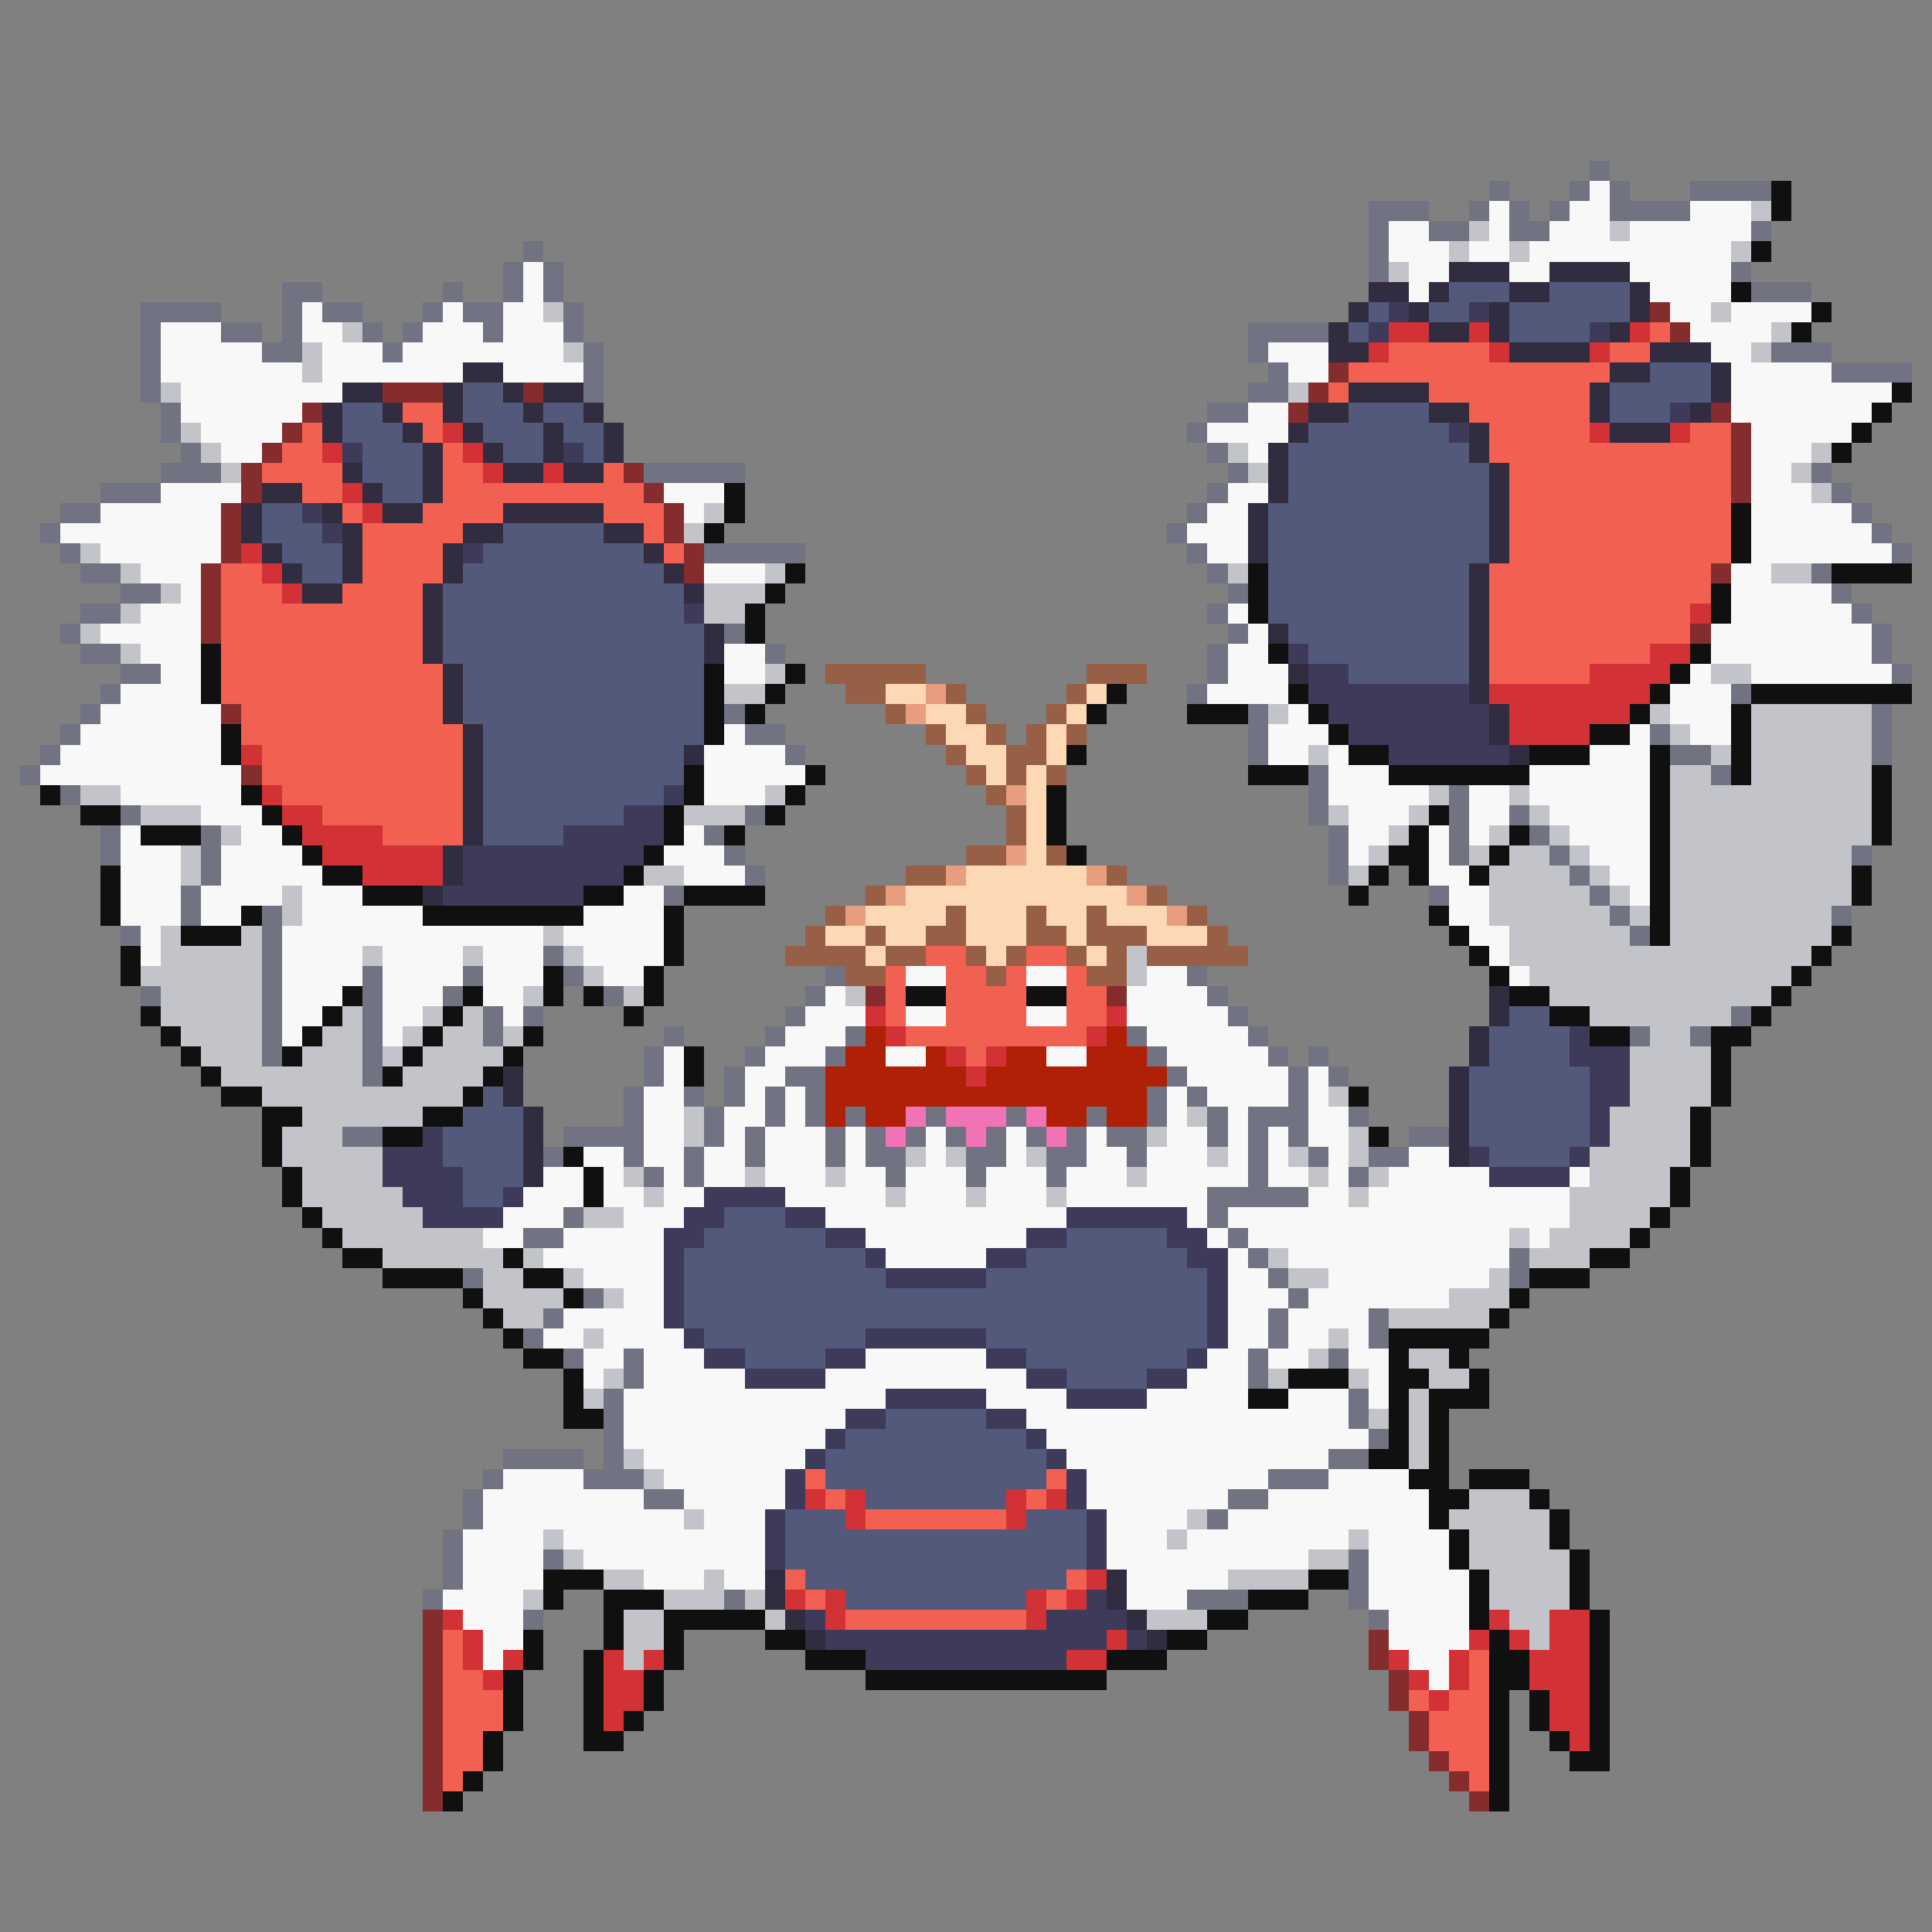 <svg xmlns="http://www.w3.org/2000/svg" viewBox="0 -0.5 96 96" shape-rendering="crispEdges">
<rect x="0" y="-0.5" width="96" height="96" fill="#808080" stroke="none"/>
<path stroke="#717282" d="M79 8h1M74 9h1M78 9h1M80 9h1M84 9h4M68 10h3M73 10h1M75 10h1M77 10h1M80 10h4M68 11h1M71 11h2M75 11h2M87 11h1M26 12h1M68 12h1M25 13h1M27 13h1M68 13h1M86 13h1M14 14h2M22 14h1M25 14h1M27 14h1M87 14h3M7 15h4M14 15h1M16 15h2M21 15h1M23 15h2M28 15h1M7 16h1M11 16h2M14 16h1M18 16h1M20 16h1M24 16h1M28 16h1M62 16h4M7 17h1M13 17h2M19 17h1M29 17h1M62 17h1M88 17h3M7 18h1M29 18h1M63 18h1M91 18h4M7 19h1M29 19h1M62 19h2M8 20h1M60 20h2M8 21h1M59 21h1M9 22h1M60 22h1M8 23h3M32 23h5M61 23h1M90 23h1M5 24h3M60 24h1M91 24h1M3 25h2M59 25h1M92 25h1M2 26h1M58 26h1M93 26h1M3 27h1M35 27h5M59 27h1M94 27h1M4 28h2M60 28h1M90 28h1M6 29h2M61 29h1M91 29h1M4 30h2M60 30h1M92 30h1M3 31h1M36 31h1M61 31h1M93 31h1M4 32h2M38 32h1M60 32h1M93 32h1M6 33h2M60 33h1M94 33h1M5 34h1M59 34h1M86 34h1M4 35h1M36 35h1M62 35h1M93 35h1M3 36h1M37 36h2M62 36h1M82 36h1M93 36h1M2 37h1M39 37h1M62 37h1M83 37h2M93 37h1M1 38h1M65 38h1M85 38h1M3 39h1M65 39h1M72 39h1M6 40h1M37 40h1M65 40h1M72 40h1M75 40h1M5 41h1M10 41h1M35 41h1M66 41h1M72 41h1M76 41h1M5 42h1M10 42h1M36 42h1M66 42h1M72 42h1M77 42h1M92 42h1M10 43h1M37 43h1M66 43h1M78 43h1M9 44h1M33 44h1M71 44h1M79 44h1M9 45h1M13 45h1M80 45h1M91 45h1M6 46h1M13 46h1M81 46h1M13 47h1M27 47h1M13 48h1M18 48h1M23 48h1M28 48h1M41 48h1M59 48h1M7 49h1M13 49h1M18 49h1M22 49h1M30 49h1M40 49h1M60 49h1M13 50h1M18 50h1M24 50h1M26 50h1M39 50h1M61 50h1M86 50h1M13 51h1M18 51h1M24 51h1M33 51h1M38 51h1M42 51h1M56 51h1M62 51h1M81 51h1M84 51h1M13 52h1M18 52h1M32 52h1M37 52h1M41 52h1M57 52h1M63 52h1M65 52h1M18 53h1M32 53h1M36 53h1M39 53h2M58 53h1M64 53h1M66 53h1M31 54h1M34 54h1M36 54h1M38 54h1M40 54h1M57 54h1M59 54h1M64 54h1M31 55h1M35 55h1M38 55h1M40 55h1M42 55h1M46 55h1M50 55h1M54 55h1M57 55h1M60 55h1M62 55h3M67 55h1M17 56h2M28 56h4M35 56h1M37 56h1M41 56h1M43 56h1M45 56h1M47 56h1M49 56h1M51 56h1M53 56h1M55 56h2M60 56h1M62 56h1M64 56h1M70 56h2M27 57h1M31 57h1M34 57h1M37 57h1M41 57h1M43 57h2M48 57h2M52 57h2M56 57h1M62 57h1M65 57h1M68 57h2M32 58h1M34 58h1M44 58h1M48 58h1M52 58h1M62 58h1M67 58h1M60 59h5M28 60h1M60 60h1M26 61h2M61 61h1M62 62h1M75 62h1M23 63h1M63 63h1M75 63h1M29 64h1M64 64h1M27 65h1M63 65h1M68 65h1M26 66h1M63 66h1M68 66h1M28 67h1M31 67h1M62 67h1M66 67h1M31 68h1M62 68h1M30 69h1M67 69h1M30 70h1M67 70h1M30 71h1M68 71h1M25 72h4M30 72h1M66 72h2M24 73h1M29 73h3M63 73h3M23 74h1M32 74h2M61 74h2M23 75h1M60 75h1M22 76h1M22 77h1M27 77h1M67 77h1M22 78h1M67 78h1M21 79h1M36 79h1M59 79h3M67 79h1M26 80h1M68 80h1" />
<path stroke="#f8f8f8" d="M79 9h1M74 10h1M78 10h2M84 10h3M69 11h2M74 11h1M77 11h3M81 11h6M69 12h3M73 12h2M76 12h10M26 13h1M70 13h2M75 13h2M81 13h5M26 14h1M70 14h1M82 14h4M15 15h1M22 15h1M25 15h2M83 15h2M86 15h4M8 16h3M15 16h2M21 16h3M25 16h3M84 16h4M8 17h5M16 17h3M20 17h8M63 17h3M85 17h2M8 18h7M16 18h7M25 18h4M64 18h2M86 18h5M9 19h8M86 19h8M9 20h6M62 20h2M86 20h7M10 21h4M60 21h4M87 21h5M11 22h2M62 22h1M87 22h3M87 23h2M8 24h4M33 24h3M61 24h2M87 24h3M5 25h6M34 25h1M60 25h2M87 25h5M3 26h8M59 26h3M87 26h6M5 27h6M60 27h2M87 27h7M7 28h3M35 28h3M86 28h2M9 29h1M86 29h5M7 30h3M61 30h1M86 30h6M5 31h5M62 31h1M85 31h8M7 32h3M36 32h2M61 32h2M85 32h8M8 33h2M36 33h2M61 33h3M84 33h1M87 33h7M6 34h4M60 34h4M83 34h3M5 35h6M64 35h1M83 35h3M4 36h7M36 36h1M63 36h3M81 36h1M84 36h2M3 37h8M35 37h4M63 37h2M66 37h1M79 37h3M2 38h10M35 38h5M66 38h3M76 38h6M6 39h6M35 39h3M66 39h5M73 39h2M76 39h6M10 40h3M67 40h3M73 40h2M77 40h5M6 41h1M12 41h2M34 41h1M67 41h2M71 41h1M73 41h1M78 41h4M6 42h3M11 42h4M33 42h3M67 42h1M71 42h1M79 42h3M6 43h3M11 43h5M34 43h3M71 43h2M80 43h2M6 44h3M10 44h4M15 44h3M31 44h2M72 44h2M81 44h1M6 45h3M10 45h2M15 45h6M29 45h4M72 45h2M7 46h1M14 46h13M28 46h5M73 46h2M7 47h1M14 47h4M19 47h4M24 47h3M29 47h4M74 47h1M14 48h4M19 48h4M24 48h3M30 48h2M45 48h2M51 48h2M57 48h2M75 48h1M14 49h3M19 49h3M24 49h2M41 49h1M56 49h4M14 50h2M19 50h2M25 50h1M40 50h3M45 50h2M51 50h2M56 50h5M14 51h1M19 51h1M39 51h3M57 51h5M33 52h1M38 52h3M44 52h2M52 52h2M58 52h5M33 53h1M37 53h2M59 53h5M65 53h1M32 54h2M37 54h1M39 54h1M58 54h1M60 54h4M65 54h1M32 55h2M36 55h2M39 55h1M58 55h1M61 55h1M65 55h2M32 56h2M36 56h1M38 56h3M42 56h1M46 56h1M50 56h1M54 56h1M58 56h2M61 56h1M63 56h1M65 56h2M29 57h2M32 57h2M35 57h2M38 57h3M42 57h1M46 57h1M50 57h1M54 57h2M57 57h3M61 57h1M63 57h1M66 57h1M70 57h2M27 58h2M30 58h1M33 58h1M35 58h2M38 58h3M42 58h2M45 58h3M49 58h3M53 58h3M57 58h5M63 58h2M66 58h1M69 58h5M78 58h1M26 59h3M30 59h2M33 59h2M39 59h5M45 59h3M49 59h3M53 59h7M65 59h2M68 59h10M25 60h3M31 60h3M41 60h12M59 60h1M61 60h17M24 61h2M28 61h5M43 61h8M60 61h1M62 61h13M76 61h1M27 62h6M44 62h5M61 62h1M64 62h11M29 63h4M61 63h2M66 63h8M31 64h2M61 64h3M65 64h7M28 65h5M61 65h2M64 65h4M27 66h2M30 66h4M61 66h2M64 66h2M67 66h1M29 67h2M32 67h3M43 67h6M60 67h2M63 67h2M67 67h2M29 68h1M32 68h5M41 68h10M59 68h3M68 68h1M31 69h13M49 69h4M57 69h5M64 69h3M68 69h1M31 70h11M51 70h16M31 71h10M52 71h16M32 72h8M53 72h13M25 73h4M33 73h6M54 73h9M66 73h4M24 74h8M34 74h5M54 74h7M63 74h8M24 75h10M35 75h3M55 75h4M61 75h10M23 76h4M28 76h10M55 76h3M59 76h8M68 76h4M23 77h4M29 77h9M55 77h10M68 77h4M23 78h4M32 78h3M36 78h2M56 78h5M68 78h5M22 79h4M56 79h3M68 79h5M23 80h3M69 80h4M24 81h2M69 81h4M24 82h1M70 82h2M71 83h1" />
<path stroke="#101010" d="M88 9h1M88 10h1M87 12h1M86 14h1M90 15h1M89 16h1M94 19h1M93 20h1M92 21h1M91 22h1M36 24h1M36 25h1M86 25h1M35 26h1M86 26h1M86 27h1M39 28h1M62 28h1M91 28h4M38 29h1M62 29h1M85 29h1M37 30h1M62 30h1M85 30h1M37 31h1M10 32h1M63 32h1M84 32h1M10 33h1M35 33h1M39 33h1M83 33h1M10 34h1M35 34h1M38 34h1M55 34h1M64 34h1M82 34h1M87 34h8M35 35h1M37 35h1M54 35h1M59 35h3M65 35h1M81 35h1M86 35h1M11 36h1M35 36h1M66 36h1M79 36h2M86 36h1M11 37h1M53 37h1M67 37h2M76 37h3M82 37h1M86 37h1M34 38h1M40 38h1M62 38h3M69 38h7M82 38h1M86 38h1M93 38h1M2 39h1M12 39h1M34 39h1M39 39h1M52 39h1M82 39h1M93 39h1M4 40h2M13 40h1M33 40h1M38 40h1M52 40h1M71 40h1M82 40h1M93 40h1M7 41h3M14 41h1M33 41h1M36 41h1M52 41h1M70 41h1M75 41h1M82 41h1M93 41h1M15 42h1M32 42h1M53 42h1M69 42h2M74 42h1M82 42h1M5 43h1M16 43h2M31 43h1M68 43h1M70 43h1M73 43h1M82 43h1M92 43h1M5 44h1M18 44h3M29 44h2M34 44h4M67 44h1M82 44h1M92 44h1M5 45h1M12 45h1M21 45h8M33 45h1M71 45h1M82 45h1M9 46h3M33 46h1M72 46h1M82 46h1M91 46h1M6 47h1M33 47h1M73 47h1M90 47h1M6 48h1M27 48h1M32 48h1M74 48h1M89 48h1M17 49h1M23 49h1M27 49h1M29 49h1M32 49h1M45 49h2M51 49h2M75 49h2M88 49h1M7 50h1M16 50h1M22 50h1M31 50h1M77 50h2M87 50h1M8 51h1M15 51h1M21 51h1M26 51h1M79 51h2M85 51h2M9 52h1M14 52h1M20 52h1M25 52h1M34 52h1M85 52h1M10 53h1M19 53h1M24 53h1M34 53h1M85 53h1M11 54h2M23 54h1M67 54h1M85 54h1M13 55h2M21 55h2M84 55h1M13 56h1M19 56h2M68 56h1M84 56h1M13 57h1M28 57h1M84 57h1M14 58h1M29 58h1M83 58h1M14 59h1M29 59h1M83 59h1M15 60h1M82 60h1M16 61h1M81 61h1M17 62h2M25 62h1M79 62h2M19 63h4M26 63h2M76 63h3M23 64h1M28 64h1M75 64h1M24 65h1M74 65h1M25 66h1M69 66h5M26 67h2M69 67h1M72 67h1M28 68h1M64 68h3M69 68h2M73 68h1M28 69h1M62 69h2M69 69h1M71 69h3M28 70h2M69 70h1M71 70h1M69 71h1M71 71h1M68 72h2M71 72h1M70 73h2M73 73h3M71 74h2M76 74h1M71 75h1M77 75h1M72 76h1M77 76h1M72 77h1M78 77h1M27 78h3M65 78h2M73 78h1M78 78h1M27 79h1M30 79h3M62 79h3M73 79h1M78 79h1M30 80h1M33 80h5M60 80h2M73 80h1M79 80h1M26 81h1M30 81h1M33 81h1M38 81h2M58 81h2M74 81h1M79 81h1M26 82h1M29 82h1M33 82h1M40 82h3M55 82h3M74 82h2M79 82h1M25 83h1M29 83h1M32 83h1M43 83h12M74 83h2M79 83h1M25 84h1M29 84h1M32 84h1M74 84h1M76 84h1M79 84h1M25 85h1M29 85h1M31 85h1M74 85h1M76 85h1M79 85h1M24 86h1M29 86h2M74 86h1M77 86h1M79 86h1M24 87h1M74 87h1M78 87h2M23 88h1M74 88h1M22 89h1M74 89h1" />
<path stroke="#c2c4c9" d="M87 10h1M73 11h1M80 11h1M72 12h1M75 12h1M86 12h1M69 13h1M27 15h1M85 15h1M17 16h1M88 16h1M15 17h1M28 17h1M87 17h1M15 18h1M8 19h1M64 19h1M9 21h1M10 22h1M61 22h1M90 22h1M11 23h1M62 23h1M89 23h1M90 24h1M35 25h1M34 26h1M4 27h1M6 28h1M38 28h1M61 28h1M88 28h2M8 29h1M35 29h3M6 30h1M35 30h2M4 31h1M6 32h1M38 33h1M85 33h2M36 34h2M63 35h1M82 35h1M87 35h6M83 36h1M87 36h6M65 37h1M85 37h1M87 37h6M83 38h2M87 38h6M4 39h2M38 39h1M71 39h1M75 39h1M83 39h10M7 40h3M34 40h3M66 40h1M70 40h1M76 40h1M83 40h10M11 41h1M69 41h1M74 41h1M77 41h1M83 41h10M9 42h1M68 42h1M73 42h1M75 42h2M78 42h1M83 42h9M9 43h1M32 43h2M67 43h1M74 43h4M79 43h1M83 43h9M14 44h1M74 44h5M80 44h1M83 44h9M14 45h1M74 45h6M81 45h1M83 45h8M8 46h1M12 46h1M27 46h1M75 46h6M83 46h8M8 47h5M18 47h1M23 47h1M28 47h1M56 47h1M75 47h15M7 48h6M29 48h1M56 48h1M76 48h13M8 49h5M26 49h1M31 49h1M42 49h1M77 49h11M8 50h5M17 50h1M21 50h1M23 50h1M79 50h7M9 51h4M16 51h2M20 51h1M22 51h2M25 51h1M82 51h2M10 52h3M15 52h3M19 52h1M21 52h4M81 52h4M11 53h7M20 53h4M81 53h4M13 54h10M66 54h1M81 54h4M15 55h6M34 55h1M59 55h1M80 55h4M14 56h3M34 56h1M57 56h1M67 56h1M80 56h4M14 57h5M45 57h1M47 57h1M51 57h1M60 57h1M64 57h1M67 57h1M79 57h5M15 58h4M31 58h1M37 58h1M41 58h1M56 58h1M65 58h1M68 58h1M79 58h4M15 59h5M32 59h1M44 59h1M48 59h1M52 59h1M67 59h1M78 59h5M16 60h5M29 60h2M78 60h4M17 61h7M75 61h1M77 61h4M19 62h6M26 62h1M63 62h1M76 62h3M24 63h2M28 63h1M64 63h2M74 63h1M24 64h4M30 64h1M72 64h3M25 65h2M69 65h5M29 66h1M66 66h1M65 67h1M70 67h2M30 68h1M63 68h1M67 68h1M71 68h2M29 69h1M70 69h1M68 70h1M70 70h1M70 71h1M31 72h1M70 72h1M32 73h1M73 74h3M34 75h1M59 75h1M72 75h5M27 76h1M58 76h1M67 76h1M73 76h4M28 77h1M65 77h2M73 77h5M30 78h2M35 78h1M61 78h4M74 78h4M26 79h1M33 79h3M37 79h1M74 79h4M31 80h2M38 80h1M57 80h3M75 80h2M31 81h2M76 81h1M31 82h1" />
<path stroke="#312c3f" d="M72 13h3M77 13h4M68 14h2M71 14h1M75 14h2M81 14h1M67 15h1M70 15h1M74 15h1M81 15h1M66 16h1M71 16h2M74 16h1M80 16h1M66 17h2M75 17h4M82 17h3M23 18h2M80 18h2M85 18h1M17 19h2M22 19h1M25 19h1M27 19h2M67 19h4M79 19h1M85 19h1M16 20h1M19 20h1M22 20h1M26 20h1M29 20h1M65 20h2M71 20h2M79 20h1M84 20h1M16 21h1M20 21h1M23 21h1M27 21h1M30 21h1M64 21h1M73 21h1M80 21h3M21 22h1M24 22h1M27 22h1M30 22h1M63 22h1M73 22h1M17 23h1M21 23h1M25 23h2M28 23h2M63 23h1M74 23h1M13 24h2M18 24h1M21 24h1M63 24h1M74 24h1M12 25h1M16 25h1M19 25h2M25 25h5M62 25h1M74 25h1M12 26h1M17 26h1M23 26h2M30 26h2M62 26h1M74 26h1M13 27h1M17 27h1M22 27h1M32 27h1M62 27h1M74 27h1M14 28h1M17 28h1M22 28h1M33 28h1M73 28h1M15 29h2M21 29h1M34 29h1M73 29h1M21 30h1M73 30h1M21 31h1M35 31h1M63 31h1M73 31h1M21 32h1M35 32h1M73 32h1M22 33h1M64 33h1M73 33h1M22 34h1M73 34h1M22 35h1M74 35h1M23 36h1M74 36h1M23 37h1M34 37h1M75 37h1M23 38h1M23 39h1M23 40h1M23 41h1M22 42h1M22 43h1M21 44h1M74 49h1M74 50h1M73 51h1M73 52h1M25 53h1M72 53h1M25 54h1M72 54h1M26 55h1M72 55h1M26 56h1M72 56h1M26 57h1M72 57h1M26 58h1M38 78h1M55 78h1M38 79h1M55 79h1M39 80h1M56 80h1M40 81h1M57 81h1" />
<path stroke="#53597b" d="M72 14h3M77 14h4M68 15h1M71 15h2M75 15h6M67 16h1M75 16h4M82 18h3M23 19h2M80 19h5M17 20h2M23 20h3M27 20h2M67 20h4M80 20h3M17 21h3M24 21h3M28 21h2M65 21h7M18 22h3M25 22h2M29 22h1M64 22h9M18 23h3M64 23h10M19 24h2M64 24h10M13 25h2M63 25h11M13 26h3M25 26h5M63 26h11M14 27h3M24 27h8M63 27h11M15 28h2M23 28h10M63 28h10M22 29h12M63 29h10M22 30h12M63 30h10M22 31h13M64 31h9M22 32h13M65 32h8M23 33h12M67 33h6M23 34h12M23 35h12M24 36h11M24 37h10M24 38h10M24 39h9M24 40h7M24 41h4M75 50h2M74 51h4M74 52h4M73 53h6M24 54h1M73 54h6M23 55h3M73 55h6M22 56h4M73 56h6M22 57h4M74 57h4M23 58h3M23 59h2M36 60h3M35 61h6M53 61h5M34 62h9M51 62h8M34 63h10M49 63h11M34 64h26M34 65h26M35 66h8M49 66h11M37 67h4M51 67h8M53 68h4M44 70h5M42 71h9M41 72h11M41 73h11M43 74h7M39 75h3M51 75h3M39 76h15M39 77h15M40 78h13M42 79h9" />
<path stroke="#3d3a5a" d="M69 15h1M73 15h1M68 16h1M79 16h1M83 20h1M72 21h1M17 22h1M28 22h1M15 25h1M16 26h1M23 27h1M34 30h1M64 32h1M65 33h2M65 34h8M66 35h8M67 36h7M69 37h6M33 39h1M31 40h2M28 41h5M23 42h9M23 43h8M22 44h7M78 51h1M78 52h3M79 53h2M79 54h2M79 55h1M21 56h1M79 56h1M19 57h3M73 57h1M78 57h1M19 58h4M74 58h4M20 59h3M25 59h1M35 59h4M21 60h4M34 60h2M39 60h2M53 60h6M33 61h2M41 61h2M51 61h2M58 61h2M33 62h1M43 62h1M49 62h2M59 62h2M33 63h1M44 63h5M60 63h1M33 64h1M60 64h1M33 65h1M60 65h1M34 66h1M43 66h6M60 66h1M35 67h2M41 67h2M49 67h2M59 67h1M37 68h4M51 68h2M57 68h2M44 69h5M53 69h4M42 70h2M49 70h2M41 71h1M51 71h1M40 72h1M52 72h1M39 73h1M53 73h1M39 74h1M53 74h1M38 75h1M54 75h1M38 76h1M54 76h1M38 77h1M54 77h1M54 79h1M40 80h1M52 80h4M41 81h14M56 81h1M43 82h10" />
<path stroke="#852c2e" d="M82 15h1M83 16h1M66 18h1M19 19h3M26 19h1M65 19h1M15 20h1M64 20h1M85 20h1M14 21h1M86 21h1M13 22h1M86 22h1M12 23h1M31 23h1M86 23h1M12 24h1M32 24h1M86 24h1M11 25h1M33 25h1M11 26h1M33 26h1M11 27h1M34 27h1M10 28h1M34 28h1M85 28h1M10 29h1M10 30h1M10 31h1M84 31h1M11 35h1M12 38h1M43 49h1M55 49h1M21 80h1M21 81h1M68 81h1M21 82h1M68 82h1M21 83h1M69 83h1M21 84h1M69 84h1M21 85h1M70 85h1M21 86h1M70 86h1M21 87h1M71 87h1M21 88h1M72 88h1M21 89h1M73 89h1" />
<path stroke="#d23135" d="M69 16h2M73 16h1M81 16h1M68 17h1M74 17h1M79 17h1M22 21h1M79 21h1M83 21h1M16 22h1M23 22h1M24 23h1M27 23h1M17 24h1M18 25h1M12 27h1M13 28h1M14 29h1M84 30h1M82 32h2M79 33h4M74 34h8M75 35h6M75 36h4M12 37h1M13 39h1M14 40h2M15 41h4M16 42h6M18 43h4M43 50h1M55 50h1M44 51h1M54 51h1M47 52h1M49 52h1M48 53h1M40 74h1M42 74h1M50 74h1M52 74h1M42 75h1M50 75h1M54 78h1M39 79h1M41 79h1M51 79h1M53 79h1M22 80h1M41 80h1M51 80h1M74 80h1M77 80h2M23 81h1M55 81h1M73 81h1M75 81h1M77 81h2M23 82h1M25 82h1M30 82h1M32 82h1M53 82h2M69 82h1M72 82h1M76 82h3M24 83h1M30 83h2M70 83h1M72 83h1M76 83h3M30 84h2M71 84h1M77 84h2M30 85h1M77 85h2M78 86h1" />
<path stroke="#f16050" d="M82 16h1M69 17h5M80 17h2M67 18h13M66 19h1M71 19h8M20 20h2M73 20h6M15 21h1M21 21h1M74 21h5M84 21h2M14 22h2M22 22h1M74 22h12M13 23h4M22 23h2M30 23h1M75 23h11M15 24h2M22 24h10M75 24h11M17 25h1M21 25h4M30 25h3M75 25h11M18 26h5M32 26h1M75 26h11M18 27h4M33 27h1M75 27h11M11 28h2M18 28h4M74 28h11M11 29h3M17 29h4M74 29h11M11 30h10M74 30h10M11 31h10M74 31h10M11 32h10M74 32h8M11 33h11M74 33h5M11 34h11M12 35h10M12 36h11M13 37h10M13 38h10M14 39h9M16 40h7M19 41h4M46 47h2M51 47h2M44 48h1M47 48h2M50 48h1M53 48h1M44 49h1M47 49h4M53 49h2M44 50h1M47 50h4M53 50h2M45 51h9M48 52h1M40 73h1M52 73h1M41 74h1M51 74h1M43 75h7M39 78h1M53 78h1M40 79h1M52 79h1M42 80h9M22 81h1M22 82h1M73 82h1M22 83h2M73 83h1M22 84h3M70 84h1M72 84h2M22 85h3M71 85h3M22 86h2M71 86h3M22 87h2M72 87h2M22 88h1M73 88h1" />
<path stroke="#975f46" d="M41 33h5M54 33h3M42 34h2M47 34h1M53 34h1M44 35h1M48 35h1M52 35h1M46 36h1M49 36h1M51 36h1M53 36h1M47 37h1M50 37h2M48 38h1M50 38h1M52 38h1M49 39h1M50 40h1M50 41h1M48 42h2M52 42h1M45 43h2M55 43h1M43 44h1M57 44h1M41 45h1M47 45h1M51 45h1M54 45h1M59 45h1M40 46h1M43 46h1M46 46h2M51 46h2M54 46h3M60 46h1M39 47h4M44 47h2M48 47h1M50 47h1M53 47h1M55 47h1M57 47h5M42 48h2M49 48h1M54 48h2" />
<path stroke="#fcd8b4" d="M44 34h2M54 34h1M46 35h2M53 35h1M47 36h2M52 36h1M48 37h2M52 37h1M49 38h1M51 38h1M51 39h1M51 40h1M51 41h1M51 42h1M48 43h6M45 44h11M43 45h4M48 45h3M52 45h2M55 45h3M41 46h2M44 46h2M48 46h3M53 46h1M57 46h3M43 47h1M49 47h1M54 47h1" />
<path stroke="#e79d7e" d="M46 34h1M45 35h1M50 39h1M50 42h1M47 43h1M54 43h1M44 44h1M56 44h1M42 45h1M58 45h1" />
<path stroke="#b02006" d="M43 51h1M55 51h1M42 52h2M46 52h1M50 52h2M54 52h3M41 53h7M49 53h9M41 54h16M41 55h1M43 55h2M52 55h2M55 55h2" />
<path stroke="#f073b5" d="M45 55h1M47 55h3M51 55h1M44 56h1M48 56h1M52 56h1" />
</svg>